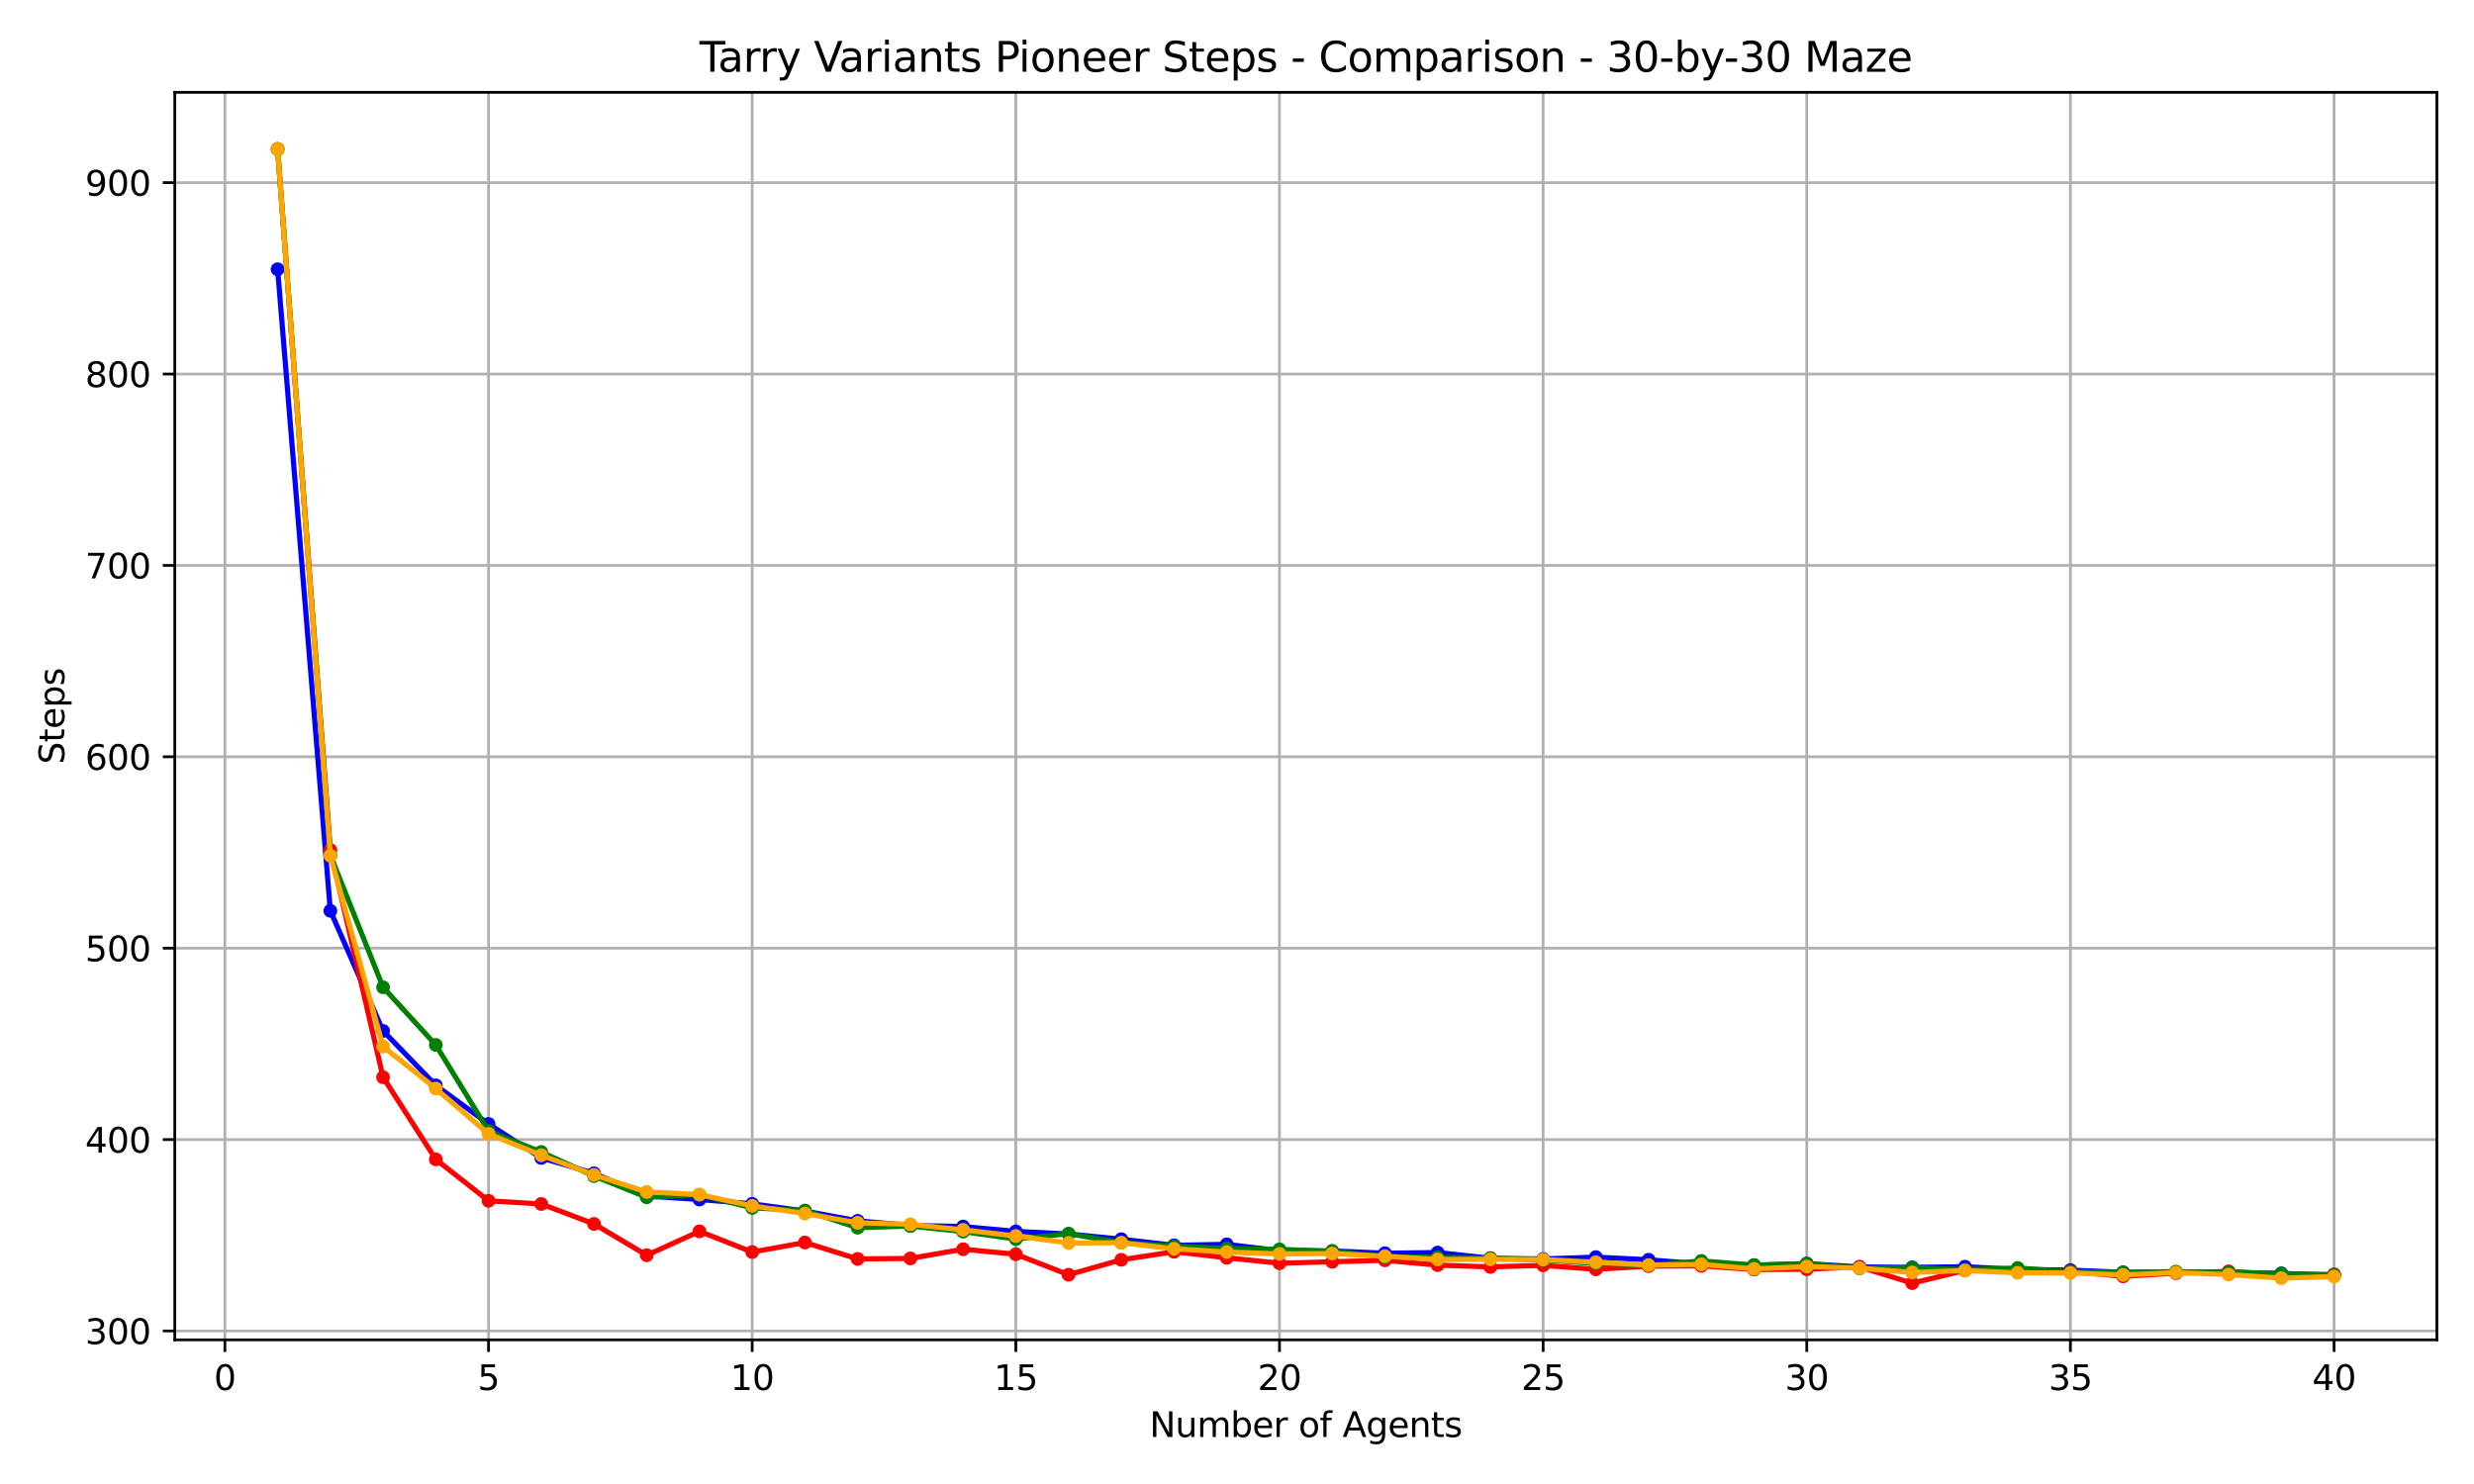 <?xml version="1.0" encoding="utf-8" standalone="no"?>
<!DOCTYPE svg PUBLIC "-//W3C//DTD SVG 1.1//EN"
  "http://www.w3.org/Graphics/SVG/1.1/DTD/svg11.dtd">
<svg xmlns:xlink="http://www.w3.org/1999/xlink" width="720pt" height="432pt" viewBox="0 0 720 432" xmlns="http://www.w3.org/2000/svg" version="1.1">
 <defs>
  <style type="text/css">*{stroke-linejoin: round; stroke-linecap: butt}</style>
 </defs>
 <g id="figure_1">
  <g id="patch_1">
   <path d="M 0 432 
L 720 432 
L 720 0 
L 0 0 
z
" style="fill: #ffffff"/>
  </g>
  <g id="axes_1">
   <g id="patch_2">
    <path d="M 50.87 390.04 
L 709.2 390.04 
L 709.2 26.88 
L 50.87 26.88 
z
" style="fill: #ffffff"/>
   </g>
   <g id="matplotlib.axis_1">
    <g id="xtick_1">
     <g id="line2d_1">
      <path d="M 65.448 390.04 
L 65.448 26.88 
" clip-path="url(#pcdfe5f98d1)" style="fill: none; stroke: #b0b0b0; stroke-width: 0.8; stroke-linecap: square"/>
     </g>
     <g id="line2d_2">
      <defs>
       <path id="mfa56770543" d="M 0 0 
L 0 3.5 
" style="stroke: #000000; stroke-width: 0.8"/>
      </defs>
      <g>
       <use xlink:href="#mfa56770543" x="65.448" y="390.04" style="stroke: #000000; stroke-width: 0.8"/>
      </g>
     </g>
     <g id="text_1">
      <!-- 0 -->
      <g transform="translate(62.267 404.638) scale(0.1 -0.1)">
       <defs>
        <path id="DejaVuSans-30" d="M 2034 4250 
Q 1547 4250 1301 3770 
Q 1056 3291 1056 2328 
Q 1056 1369 1301 889 
Q 1547 409 2034 409 
Q 2525 409 2770 889 
Q 3016 1369 3016 2328 
Q 3016 3291 2770 3770 
Q 2525 4250 2034 4250 
z
M 2034 4750 
Q 2819 4750 3233 4129 
Q 3647 3509 3647 2328 
Q 3647 1150 3233 529 
Q 2819 -91 2034 -91 
Q 1250 -91 836 529 
Q 422 1150 422 2328 
Q 422 3509 836 4129 
Q 1250 4750 2034 4750 
z
" transform="scale(0.016)"/>
       </defs>
       <use xlink:href="#DejaVuSans-30"/>
      </g>
     </g>
    </g>
    <g id="xtick_2">
     <g id="line2d_3">
      <path d="M 142.177 390.04 
L 142.177 26.88 
" clip-path="url(#pcdfe5f98d1)" style="fill: none; stroke: #b0b0b0; stroke-width: 0.8; stroke-linecap: square"/>
     </g>
     <g id="line2d_4">
      <g>
       <use xlink:href="#mfa56770543" x="142.177" y="390.04" style="stroke: #000000; stroke-width: 0.8"/>
      </g>
     </g>
     <g id="text_2">
      <!-- 5 -->
      <g transform="translate(138.996 404.638) scale(0.1 -0.1)">
       <defs>
        <path id="DejaVuSans-35" d="M 691 4666 
L 3169 4666 
L 3169 4134 
L 1269 4134 
L 1269 2991 
Q 1406 3038 1543 3061 
Q 1681 3084 1819 3084 
Q 2600 3084 3056 2656 
Q 3513 2228 3513 1497 
Q 3513 744 3044 326 
Q 2575 -91 1722 -91 
Q 1428 -91 1123 -41 
Q 819 9 494 109 
L 494 744 
Q 775 591 1075 516 
Q 1375 441 1709 441 
Q 2250 441 2565 725 
Q 2881 1009 2881 1497 
Q 2881 1984 2565 2268 
Q 2250 2553 1709 2553 
Q 1456 2553 1204 2497 
Q 953 2441 691 2322 
L 691 4666 
z
" transform="scale(0.016)"/>
       </defs>
       <use xlink:href="#DejaVuSans-35"/>
      </g>
     </g>
    </g>
    <g id="xtick_3">
     <g id="line2d_5">
      <path d="M 218.905 390.04 
L 218.905 26.88 
" clip-path="url(#pcdfe5f98d1)" style="fill: none; stroke: #b0b0b0; stroke-width: 0.8; stroke-linecap: square"/>
     </g>
     <g id="line2d_6">
      <g>
       <use xlink:href="#mfa56770543" x="218.905" y="390.04" style="stroke: #000000; stroke-width: 0.8"/>
      </g>
     </g>
     <g id="text_3">
      <!-- 10 -->
      <g transform="translate(212.543 404.638) scale(0.1 -0.1)">
       <defs>
        <path id="DejaVuSans-31" d="M 794 531 
L 1825 531 
L 1825 4091 
L 703 3866 
L 703 4441 
L 1819 4666 
L 2450 4666 
L 2450 531 
L 3481 531 
L 3481 0 
L 794 0 
L 794 531 
z
" transform="scale(0.016)"/>
       </defs>
       <use xlink:href="#DejaVuSans-31"/>
       <use xlink:href="#DejaVuSans-30" x="63.623"/>
      </g>
     </g>
    </g>
    <g id="xtick_4">
     <g id="line2d_7">
      <path d="M 295.634 390.04 
L 295.634 26.88 
" clip-path="url(#pcdfe5f98d1)" style="fill: none; stroke: #b0b0b0; stroke-width: 0.8; stroke-linecap: square"/>
     </g>
     <g id="line2d_8">
      <g>
       <use xlink:href="#mfa56770543" x="295.634" y="390.04" style="stroke: #000000; stroke-width: 0.8"/>
      </g>
     </g>
     <g id="text_4">
      <!-- 15 -->
      <g transform="translate(289.271 404.638) scale(0.1 -0.1)">
       <use xlink:href="#DejaVuSans-31"/>
       <use xlink:href="#DejaVuSans-35" x="63.623"/>
      </g>
     </g>
    </g>
    <g id="xtick_5">
     <g id="line2d_9">
      <path d="M 372.362 390.04 
L 372.362 26.88 
" clip-path="url(#pcdfe5f98d1)" style="fill: none; stroke: #b0b0b0; stroke-width: 0.8; stroke-linecap: square"/>
     </g>
     <g id="line2d_10">
      <g>
       <use xlink:href="#mfa56770543" x="372.362" y="390.04" style="stroke: #000000; stroke-width: 0.8"/>
      </g>
     </g>
     <g id="text_5">
      <!-- 20 -->
      <g transform="translate(366 404.638) scale(0.1 -0.1)">
       <defs>
        <path id="DejaVuSans-32" d="M 1228 531 
L 3431 531 
L 3431 0 
L 469 0 
L 469 531 
Q 828 903 1448 1529 
Q 2069 2156 2228 2338 
Q 2531 2678 2651 2914 
Q 2772 3150 2772 3378 
Q 2772 3750 2511 3984 
Q 2250 4219 1831 4219 
Q 1534 4219 1204 4116 
Q 875 4013 500 3803 
L 500 4441 
Q 881 4594 1212 4672 
Q 1544 4750 1819 4750 
Q 2544 4750 2975 4387 
Q 3406 4025 3406 3419 
Q 3406 3131 3298 2873 
Q 3191 2616 2906 2266 
Q 2828 2175 2409 1742 
Q 1991 1309 1228 531 
z
" transform="scale(0.016)"/>
       </defs>
       <use xlink:href="#DejaVuSans-32"/>
       <use xlink:href="#DejaVuSans-30" x="63.623"/>
      </g>
     </g>
    </g>
    <g id="xtick_6">
     <g id="line2d_11">
      <path d="M 449.091 390.04 
L 449.091 26.88 
" clip-path="url(#pcdfe5f98d1)" style="fill: none; stroke: #b0b0b0; stroke-width: 0.8; stroke-linecap: square"/>
     </g>
     <g id="line2d_12">
      <g>
       <use xlink:href="#mfa56770543" x="449.091" y="390.04" style="stroke: #000000; stroke-width: 0.8"/>
      </g>
     </g>
     <g id="text_6">
      <!-- 25 -->
      <g transform="translate(442.728 404.638) scale(0.1 -0.1)">
       <use xlink:href="#DejaVuSans-32"/>
       <use xlink:href="#DejaVuSans-35" x="63.623"/>
      </g>
     </g>
    </g>
    <g id="xtick_7">
     <g id="line2d_13">
      <path d="M 525.819 390.04 
L 525.819 26.88 
" clip-path="url(#pcdfe5f98d1)" style="fill: none; stroke: #b0b0b0; stroke-width: 0.8; stroke-linecap: square"/>
     </g>
     <g id="line2d_14">
      <g>
       <use xlink:href="#mfa56770543" x="525.819" y="390.04" style="stroke: #000000; stroke-width: 0.8"/>
      </g>
     </g>
     <g id="text_7">
      <!-- 30 -->
      <g transform="translate(519.457 404.638) scale(0.1 -0.1)">
       <defs>
        <path id="DejaVuSans-33" d="M 2597 2516 
Q 3050 2419 3304 2112 
Q 3559 1806 3559 1356 
Q 3559 666 3084 287 
Q 2609 -91 1734 -91 
Q 1441 -91 1130 -33 
Q 819 25 488 141 
L 488 750 
Q 750 597 1062 519 
Q 1375 441 1716 441 
Q 2309 441 2620 675 
Q 2931 909 2931 1356 
Q 2931 1769 2642 2001 
Q 2353 2234 1838 2234 
L 1294 2234 
L 1294 2753 
L 1863 2753 
Q 2328 2753 2575 2939 
Q 2822 3125 2822 3475 
Q 2822 3834 2567 4026 
Q 2313 4219 1838 4219 
Q 1578 4219 1281 4162 
Q 984 4106 628 3988 
L 628 4550 
Q 988 4650 1302 4700 
Q 1616 4750 1894 4750 
Q 2613 4750 3031 4423 
Q 3450 4097 3450 3541 
Q 3450 3153 3228 2886 
Q 3006 2619 2597 2516 
z
" transform="scale(0.016)"/>
       </defs>
       <use xlink:href="#DejaVuSans-33"/>
       <use xlink:href="#DejaVuSans-30" x="63.623"/>
      </g>
     </g>
    </g>
    <g id="xtick_8">
     <g id="line2d_15">
      <path d="M 602.547 390.04 
L 602.547 26.88 
" clip-path="url(#pcdfe5f98d1)" style="fill: none; stroke: #b0b0b0; stroke-width: 0.8; stroke-linecap: square"/>
     </g>
     <g id="line2d_16">
      <g>
       <use xlink:href="#mfa56770543" x="602.547" y="390.04" style="stroke: #000000; stroke-width: 0.8"/>
      </g>
     </g>
     <g id="text_8">
      <!-- 35 -->
      <g transform="translate(596.185 404.638) scale(0.1 -0.1)">
       <use xlink:href="#DejaVuSans-33"/>
       <use xlink:href="#DejaVuSans-35" x="63.623"/>
      </g>
     </g>
    </g>
    <g id="xtick_9">
     <g id="line2d_17">
      <path d="M 679.276 390.04 
L 679.276 26.88 
" clip-path="url(#pcdfe5f98d1)" style="fill: none; stroke: #b0b0b0; stroke-width: 0.8; stroke-linecap: square"/>
     </g>
     <g id="line2d_18">
      <g>
       <use xlink:href="#mfa56770543" x="679.276" y="390.04" style="stroke: #000000; stroke-width: 0.8"/>
      </g>
     </g>
     <g id="text_9">
      <!-- 40 -->
      <g transform="translate(672.913 404.638) scale(0.1 -0.1)">
       <defs>
        <path id="DejaVuSans-34" d="M 2419 4116 
L 825 1625 
L 2419 1625 
L 2419 4116 
z
M 2253 4666 
L 3047 4666 
L 3047 1625 
L 3713 1625 
L 3713 1100 
L 3047 1100 
L 3047 0 
L 2419 0 
L 2419 1100 
L 313 1100 
L 313 1709 
L 2253 4666 
z
" transform="scale(0.016)"/>
       </defs>
       <use xlink:href="#DejaVuSans-34"/>
       <use xlink:href="#DejaVuSans-30" x="63.623"/>
      </g>
     </g>
    </g>
    <g id="text_10">
     <!-- Number of Agents -->
     <g transform="translate(334.547 418.317) scale(0.1 -0.1)">
      <defs>
       <path id="DejaVuSans-4e" d="M 628 4666 
L 1478 4666 
L 3547 763 
L 3547 4666 
L 4159 4666 
L 4159 0 
L 3309 0 
L 1241 3903 
L 1241 0 
L 628 0 
L 628 4666 
z
" transform="scale(0.016)"/>
       <path id="DejaVuSans-75" d="M 544 1381 
L 544 3500 
L 1119 3500 
L 1119 1403 
Q 1119 906 1312 657 
Q 1506 409 1894 409 
Q 2359 409 2629 706 
Q 2900 1003 2900 1516 
L 2900 3500 
L 3475 3500 
L 3475 0 
L 2900 0 
L 2900 538 
Q 2691 219 2414 64 
Q 2138 -91 1772 -91 
Q 1169 -91 856 284 
Q 544 659 544 1381 
z
M 1991 3584 
L 1991 3584 
z
" transform="scale(0.016)"/>
       <path id="DejaVuSans-6d" d="M 3328 2828 
Q 3544 3216 3844 3400 
Q 4144 3584 4550 3584 
Q 5097 3584 5394 3201 
Q 5691 2819 5691 2113 
L 5691 0 
L 5113 0 
L 5113 2094 
Q 5113 2597 4934 2840 
Q 4756 3084 4391 3084 
Q 3944 3084 3684 2787 
Q 3425 2491 3425 1978 
L 3425 0 
L 2847 0 
L 2847 2094 
Q 2847 2600 2669 2842 
Q 2491 3084 2119 3084 
Q 1678 3084 1418 2786 
Q 1159 2488 1159 1978 
L 1159 0 
L 581 0 
L 581 3500 
L 1159 3500 
L 1159 2956 
Q 1356 3278 1631 3431 
Q 1906 3584 2284 3584 
Q 2666 3584 2933 3390 
Q 3200 3197 3328 2828 
z
" transform="scale(0.016)"/>
       <path id="DejaVuSans-62" d="M 3116 1747 
Q 3116 2381 2855 2742 
Q 2594 3103 2138 3103 
Q 1681 3103 1420 2742 
Q 1159 2381 1159 1747 
Q 1159 1113 1420 752 
Q 1681 391 2138 391 
Q 2594 391 2855 752 
Q 3116 1113 3116 1747 
z
M 1159 2969 
Q 1341 3281 1617 3432 
Q 1894 3584 2278 3584 
Q 2916 3584 3314 3078 
Q 3713 2572 3713 1747 
Q 3713 922 3314 415 
Q 2916 -91 2278 -91 
Q 1894 -91 1617 61 
Q 1341 213 1159 525 
L 1159 0 
L 581 0 
L 581 4863 
L 1159 4863 
L 1159 2969 
z
" transform="scale(0.016)"/>
       <path id="DejaVuSans-65" d="M 3597 1894 
L 3597 1613 
L 953 1613 
Q 991 1019 1311 708 
Q 1631 397 2203 397 
Q 2534 397 2845 478 
Q 3156 559 3463 722 
L 3463 178 
Q 3153 47 2828 -22 
Q 2503 -91 2169 -91 
Q 1331 -91 842 396 
Q 353 884 353 1716 
Q 353 2575 817 3079 
Q 1281 3584 2069 3584 
Q 2775 3584 3186 3129 
Q 3597 2675 3597 1894 
z
M 3022 2063 
Q 3016 2534 2758 2815 
Q 2500 3097 2075 3097 
Q 1594 3097 1305 2825 
Q 1016 2553 972 2059 
L 3022 2063 
z
" transform="scale(0.016)"/>
       <path id="DejaVuSans-72" d="M 2631 2963 
Q 2534 3019 2420 3045 
Q 2306 3072 2169 3072 
Q 1681 3072 1420 2755 
Q 1159 2438 1159 1844 
L 1159 0 
L 581 0 
L 581 3500 
L 1159 3500 
L 1159 2956 
Q 1341 3275 1631 3429 
Q 1922 3584 2338 3584 
Q 2397 3584 2469 3576 
Q 2541 3569 2628 3553 
L 2631 2963 
z
" transform="scale(0.016)"/>
       <path id="DejaVuSans-20" transform="scale(0.016)"/>
       <path id="DejaVuSans-6f" d="M 1959 3097 
Q 1497 3097 1228 2736 
Q 959 2375 959 1747 
Q 959 1119 1226 758 
Q 1494 397 1959 397 
Q 2419 397 2687 759 
Q 2956 1122 2956 1747 
Q 2956 2369 2687 2733 
Q 2419 3097 1959 3097 
z
M 1959 3584 
Q 2709 3584 3137 3096 
Q 3566 2609 3566 1747 
Q 3566 888 3137 398 
Q 2709 -91 1959 -91 
Q 1206 -91 779 398 
Q 353 888 353 1747 
Q 353 2609 779 3096 
Q 1206 3584 1959 3584 
z
" transform="scale(0.016)"/>
       <path id="DejaVuSans-66" d="M 2375 4863 
L 2375 4384 
L 1825 4384 
Q 1516 4384 1395 4259 
Q 1275 4134 1275 3809 
L 1275 3500 
L 2222 3500 
L 2222 3053 
L 1275 3053 
L 1275 0 
L 697 0 
L 697 3053 
L 147 3053 
L 147 3500 
L 697 3500 
L 697 3744 
Q 697 4328 969 4595 
Q 1241 4863 1831 4863 
L 2375 4863 
z
" transform="scale(0.016)"/>
       <path id="DejaVuSans-41" d="M 2188 4044 
L 1331 1722 
L 3047 1722 
L 2188 4044 
z
M 1831 4666 
L 2547 4666 
L 4325 0 
L 3669 0 
L 3244 1197 
L 1141 1197 
L 716 0 
L 50 0 
L 1831 4666 
z
" transform="scale(0.016)"/>
       <path id="DejaVuSans-67" d="M 2906 1791 
Q 2906 2416 2648 2759 
Q 2391 3103 1925 3103 
Q 1463 3103 1205 2759 
Q 947 2416 947 1791 
Q 947 1169 1205 825 
Q 1463 481 1925 481 
Q 2391 481 2648 825 
Q 2906 1169 2906 1791 
z
M 3481 434 
Q 3481 -459 3084 -895 
Q 2688 -1331 1869 -1331 
Q 1566 -1331 1297 -1286 
Q 1028 -1241 775 -1147 
L 775 -588 
Q 1028 -725 1275 -790 
Q 1522 -856 1778 -856 
Q 2344 -856 2625 -561 
Q 2906 -266 2906 331 
L 2906 616 
Q 2728 306 2450 153 
Q 2172 0 1784 0 
Q 1141 0 747 490 
Q 353 981 353 1791 
Q 353 2603 747 3093 
Q 1141 3584 1784 3584 
Q 2172 3584 2450 3431 
Q 2728 3278 2906 2969 
L 2906 3500 
L 3481 3500 
L 3481 434 
z
" transform="scale(0.016)"/>
       <path id="DejaVuSans-6e" d="M 3513 2113 
L 3513 0 
L 2938 0 
L 2938 2094 
Q 2938 2591 2744 2837 
Q 2550 3084 2163 3084 
Q 1697 3084 1428 2787 
Q 1159 2491 1159 1978 
L 1159 0 
L 581 0 
L 581 3500 
L 1159 3500 
L 1159 2956 
Q 1366 3272 1645 3428 
Q 1925 3584 2291 3584 
Q 2894 3584 3203 3211 
Q 3513 2838 3513 2113 
z
" transform="scale(0.016)"/>
       <path id="DejaVuSans-74" d="M 1172 4494 
L 1172 3500 
L 2356 3500 
L 2356 3053 
L 1172 3053 
L 1172 1153 
Q 1172 725 1289 603 
Q 1406 481 1766 481 
L 2356 481 
L 2356 0 
L 1766 0 
Q 1100 0 847 248 
Q 594 497 594 1153 
L 594 3053 
L 172 3053 
L 172 3500 
L 594 3500 
L 594 4494 
L 1172 4494 
z
" transform="scale(0.016)"/>
       <path id="DejaVuSans-73" d="M 2834 3397 
L 2834 2853 
Q 2591 2978 2328 3040 
Q 2066 3103 1784 3103 
Q 1356 3103 1142 2972 
Q 928 2841 928 2578 
Q 928 2378 1081 2264 
Q 1234 2150 1697 2047 
L 1894 2003 
Q 2506 1872 2764 1633 
Q 3022 1394 3022 966 
Q 3022 478 2636 193 
Q 2250 -91 1575 -91 
Q 1294 -91 989 -36 
Q 684 19 347 128 
L 347 722 
Q 666 556 975 473 
Q 1284 391 1588 391 
Q 1994 391 2212 530 
Q 2431 669 2431 922 
Q 2431 1156 2273 1281 
Q 2116 1406 1581 1522 
L 1381 1569 
Q 847 1681 609 1914 
Q 372 2147 372 2553 
Q 372 3047 722 3315 
Q 1072 3584 1716 3584 
Q 2034 3584 2315 3537 
Q 2597 3491 2834 3397 
z
" transform="scale(0.016)"/>
      </defs>
      <use xlink:href="#DejaVuSans-4e"/>
      <use xlink:href="#DejaVuSans-75" x="74.805"/>
      <use xlink:href="#DejaVuSans-6d" x="138.184"/>
      <use xlink:href="#DejaVuSans-62" x="235.596"/>
      <use xlink:href="#DejaVuSans-65" x="299.072"/>
      <use xlink:href="#DejaVuSans-72" x="360.596"/>
      <use xlink:href="#DejaVuSans-20" x="401.709"/>
      <use xlink:href="#DejaVuSans-6f" x="433.496"/>
      <use xlink:href="#DejaVuSans-66" x="494.678"/>
      <use xlink:href="#DejaVuSans-20" x="529.883"/>
      <use xlink:href="#DejaVuSans-41" x="561.67"/>
      <use xlink:href="#DejaVuSans-67" x="630.078"/>
      <use xlink:href="#DejaVuSans-65" x="693.555"/>
      <use xlink:href="#DejaVuSans-6e" x="755.078"/>
      <use xlink:href="#DejaVuSans-74" x="818.457"/>
      <use xlink:href="#DejaVuSans-73" x="857.666"/>
     </g>
    </g>
   </g>
   <g id="matplotlib.axis_2">
    <g id="ytick_1">
     <g id="line2d_19">
      <path d="M 50.87 387.448 
L 709.2 387.448 
" clip-path="url(#pcdfe5f98d1)" style="fill: none; stroke: #b0b0b0; stroke-width: 0.8; stroke-linecap: square"/>
     </g>
     <g id="line2d_20">
      <defs>
       <path id="mf6c94df7fe" d="M 0 0 
L -3.5 0 
" style="stroke: #000000; stroke-width: 0.8"/>
      </defs>
      <g>
       <use xlink:href="#mf6c94df7fe" x="50.87" y="387.448" style="stroke: #000000; stroke-width: 0.8"/>
      </g>
     </g>
     <g id="text_11">
      <!-- 300 -->
      <g transform="translate(24.782 391.247) scale(0.1 -0.1)">
       <use xlink:href="#DejaVuSans-33"/>
       <use xlink:href="#DejaVuSans-30" x="63.623"/>
       <use xlink:href="#DejaVuSans-30" x="127.246"/>
      </g>
     </g>
    </g>
    <g id="ytick_2">
     <g id="line2d_21">
      <path d="M 50.87 331.734 
L 709.2 331.734 
" clip-path="url(#pcdfe5f98d1)" style="fill: none; stroke: #b0b0b0; stroke-width: 0.8; stroke-linecap: square"/>
     </g>
     <g id="line2d_22">
      <g>
       <use xlink:href="#mf6c94df7fe" x="50.87" y="331.734" style="stroke: #000000; stroke-width: 0.8"/>
      </g>
     </g>
     <g id="text_12">
      <!-- 400 -->
      <g transform="translate(24.782 335.533) scale(0.1 -0.1)">
       <use xlink:href="#DejaVuSans-34"/>
       <use xlink:href="#DejaVuSans-30" x="63.623"/>
       <use xlink:href="#DejaVuSans-30" x="127.246"/>
      </g>
     </g>
    </g>
    <g id="ytick_3">
     <g id="line2d_23">
      <path d="M 50.87 276.021 
L 709.2 276.021 
" clip-path="url(#pcdfe5f98d1)" style="fill: none; stroke: #b0b0b0; stroke-width: 0.8; stroke-linecap: square"/>
     </g>
     <g id="line2d_24">
      <g>
       <use xlink:href="#mf6c94df7fe" x="50.87" y="276.021" style="stroke: #000000; stroke-width: 0.8"/>
      </g>
     </g>
     <g id="text_13">
      <!-- 500 -->
      <g transform="translate(24.782 279.82) scale(0.1 -0.1)">
       <use xlink:href="#DejaVuSans-35"/>
       <use xlink:href="#DejaVuSans-30" x="63.623"/>
       <use xlink:href="#DejaVuSans-30" x="127.246"/>
      </g>
     </g>
    </g>
    <g id="ytick_4">
     <g id="line2d_25">
      <path d="M 50.87 220.307 
L 709.2 220.307 
" clip-path="url(#pcdfe5f98d1)" style="fill: none; stroke: #b0b0b0; stroke-width: 0.8; stroke-linecap: square"/>
     </g>
     <g id="line2d_26">
      <g>
       <use xlink:href="#mf6c94df7fe" x="50.87" y="220.307" style="stroke: #000000; stroke-width: 0.8"/>
      </g>
     </g>
     <g id="text_14">
      <!-- 600 -->
      <g transform="translate(24.782 224.106) scale(0.1 -0.1)">
       <defs>
        <path id="DejaVuSans-36" d="M 2113 2584 
Q 1688 2584 1439 2293 
Q 1191 2003 1191 1497 
Q 1191 994 1439 701 
Q 1688 409 2113 409 
Q 2538 409 2786 701 
Q 3034 994 3034 1497 
Q 3034 2003 2786 2293 
Q 2538 2584 2113 2584 
z
M 3366 4563 
L 3366 3988 
Q 3128 4100 2886 4159 
Q 2644 4219 2406 4219 
Q 1781 4219 1451 3797 
Q 1122 3375 1075 2522 
Q 1259 2794 1537 2939 
Q 1816 3084 2150 3084 
Q 2853 3084 3261 2657 
Q 3669 2231 3669 1497 
Q 3669 778 3244 343 
Q 2819 -91 2113 -91 
Q 1303 -91 875 529 
Q 447 1150 447 2328 
Q 447 3434 972 4092 
Q 1497 4750 2381 4750 
Q 2619 4750 2861 4703 
Q 3103 4656 3366 4563 
z
" transform="scale(0.016)"/>
       </defs>
       <use xlink:href="#DejaVuSans-36"/>
       <use xlink:href="#DejaVuSans-30" x="63.623"/>
       <use xlink:href="#DejaVuSans-30" x="127.246"/>
      </g>
     </g>
    </g>
    <g id="ytick_5">
     <g id="line2d_27">
      <path d="M 50.87 164.593 
L 709.2 164.593 
" clip-path="url(#pcdfe5f98d1)" style="fill: none; stroke: #b0b0b0; stroke-width: 0.8; stroke-linecap: square"/>
     </g>
     <g id="line2d_28">
      <g>
       <use xlink:href="#mf6c94df7fe" x="50.87" y="164.593" style="stroke: #000000; stroke-width: 0.8"/>
      </g>
     </g>
     <g id="text_15">
      <!-- 700 -->
      <g transform="translate(24.782 168.393) scale(0.1 -0.1)">
       <defs>
        <path id="DejaVuSans-37" d="M 525 4666 
L 3525 4666 
L 3525 4397 
L 1831 0 
L 1172 0 
L 2766 4134 
L 525 4134 
L 525 4666 
z
" transform="scale(0.016)"/>
       </defs>
       <use xlink:href="#DejaVuSans-37"/>
       <use xlink:href="#DejaVuSans-30" x="63.623"/>
       <use xlink:href="#DejaVuSans-30" x="127.246"/>
      </g>
     </g>
    </g>
    <g id="ytick_6">
     <g id="line2d_29">
      <path d="M 50.87 108.88 
L 709.2 108.88 
" clip-path="url(#pcdfe5f98d1)" style="fill: none; stroke: #b0b0b0; stroke-width: 0.8; stroke-linecap: square"/>
     </g>
     <g id="line2d_30">
      <g>
       <use xlink:href="#mf6c94df7fe" x="50.87" y="108.88" style="stroke: #000000; stroke-width: 0.8"/>
      </g>
     </g>
     <g id="text_16">
      <!-- 800 -->
      <g transform="translate(24.782 112.679) scale(0.1 -0.1)">
       <defs>
        <path id="DejaVuSans-38" d="M 2034 2216 
Q 1584 2216 1326 1975 
Q 1069 1734 1069 1313 
Q 1069 891 1326 650 
Q 1584 409 2034 409 
Q 2484 409 2743 651 
Q 3003 894 3003 1313 
Q 3003 1734 2745 1975 
Q 2488 2216 2034 2216 
z
M 1403 2484 
Q 997 2584 770 2862 
Q 544 3141 544 3541 
Q 544 4100 942 4425 
Q 1341 4750 2034 4750 
Q 2731 4750 3128 4425 
Q 3525 4100 3525 3541 
Q 3525 3141 3298 2862 
Q 3072 2584 2669 2484 
Q 3125 2378 3379 2068 
Q 3634 1759 3634 1313 
Q 3634 634 3220 271 
Q 2806 -91 2034 -91 
Q 1263 -91 848 271 
Q 434 634 434 1313 
Q 434 1759 690 2068 
Q 947 2378 1403 2484 
z
M 1172 3481 
Q 1172 3119 1398 2916 
Q 1625 2713 2034 2713 
Q 2441 2713 2670 2916 
Q 2900 3119 2900 3481 
Q 2900 3844 2670 4047 
Q 2441 4250 2034 4250 
Q 1625 4250 1398 4047 
Q 1172 3844 1172 3481 
z
" transform="scale(0.016)"/>
       </defs>
       <use xlink:href="#DejaVuSans-38"/>
       <use xlink:href="#DejaVuSans-30" x="63.623"/>
       <use xlink:href="#DejaVuSans-30" x="127.246"/>
      </g>
     </g>
    </g>
    <g id="ytick_7">
     <g id="line2d_31">
      <path d="M 50.87 53.166 
L 709.2 53.166 
" clip-path="url(#pcdfe5f98d1)" style="fill: none; stroke: #b0b0b0; stroke-width: 0.8; stroke-linecap: square"/>
     </g>
     <g id="line2d_32">
      <g>
       <use xlink:href="#mf6c94df7fe" x="50.87" y="53.166" style="stroke: #000000; stroke-width: 0.8"/>
      </g>
     </g>
     <g id="text_17">
      <!-- 900 -->
      <g transform="translate(24.782 56.965) scale(0.1 -0.1)">
       <defs>
        <path id="DejaVuSans-39" d="M 703 97 
L 703 672 
Q 941 559 1184 500 
Q 1428 441 1663 441 
Q 2288 441 2617 861 
Q 2947 1281 2994 2138 
Q 2813 1869 2534 1725 
Q 2256 1581 1919 1581 
Q 1219 1581 811 2004 
Q 403 2428 403 3163 
Q 403 3881 828 4315 
Q 1253 4750 1959 4750 
Q 2769 4750 3195 4129 
Q 3622 3509 3622 2328 
Q 3622 1225 3098 567 
Q 2575 -91 1691 -91 
Q 1453 -91 1209 -44 
Q 966 3 703 97 
z
M 1959 2075 
Q 2384 2075 2632 2365 
Q 2881 2656 2881 3163 
Q 2881 3666 2632 3958 
Q 2384 4250 1959 4250 
Q 1534 4250 1286 3958 
Q 1038 3666 1038 3163 
Q 1038 2656 1286 2365 
Q 1534 2075 1959 2075 
z
" transform="scale(0.016)"/>
       </defs>
       <use xlink:href="#DejaVuSans-39"/>
       <use xlink:href="#DejaVuSans-30" x="63.623"/>
       <use xlink:href="#DejaVuSans-30" x="127.246"/>
      </g>
     </g>
    </g>
    <g id="text_18">
     <!-- Steps -->
     <g transform="translate(18.703 222.45) rotate(-90) scale(0.1 -0.1)">
      <defs>
       <path id="DejaVuSans-53" d="M 3425 4513 
L 3425 3897 
Q 3066 4069 2747 4153 
Q 2428 4238 2131 4238 
Q 1616 4238 1336 4038 
Q 1056 3838 1056 3469 
Q 1056 3159 1242 3001 
Q 1428 2844 1947 2747 
L 2328 2669 
Q 3034 2534 3370 2195 
Q 3706 1856 3706 1288 
Q 3706 609 3251 259 
Q 2797 -91 1919 -91 
Q 1588 -91 1214 -16 
Q 841 59 441 206 
L 441 856 
Q 825 641 1194 531 
Q 1563 422 1919 422 
Q 2459 422 2753 634 
Q 3047 847 3047 1241 
Q 3047 1584 2836 1778 
Q 2625 1972 2144 2069 
L 1759 2144 
Q 1053 2284 737 2584 
Q 422 2884 422 3419 
Q 422 4038 858 4394 
Q 1294 4750 2059 4750 
Q 2388 4750 2728 4690 
Q 3069 4631 3425 4513 
z
" transform="scale(0.016)"/>
       <path id="DejaVuSans-70" d="M 1159 525 
L 1159 -1331 
L 581 -1331 
L 581 3500 
L 1159 3500 
L 1159 2969 
Q 1341 3281 1617 3432 
Q 1894 3584 2278 3584 
Q 2916 3584 3314 3078 
Q 3713 2572 3713 1747 
Q 3713 922 3314 415 
Q 2916 -91 2278 -91 
Q 1894 -91 1617 61 
Q 1341 213 1159 525 
z
M 3116 1747 
Q 3116 2381 2855 2742 
Q 2594 3103 2138 3103 
Q 1681 3103 1420 2742 
Q 1159 2381 1159 1747 
Q 1159 1113 1420 752 
Q 1681 391 2138 391 
Q 2594 391 2855 752 
Q 3116 1113 3116 1747 
z
" transform="scale(0.016)"/>
      </defs>
      <use xlink:href="#DejaVuSans-53"/>
      <use xlink:href="#DejaVuSans-74" x="63.477"/>
      <use xlink:href="#DejaVuSans-65" x="102.686"/>
      <use xlink:href="#DejaVuSans-70" x="164.209"/>
      <use xlink:href="#DejaVuSans-73" x="227.686"/>
     </g>
    </g>
   </g>
   <g id="line2d_33">
    <path d="M 80.794 78.384 
L 96.14 265.136 
L 111.485 300.102 
L 126.831 315.952 
L 142.177 327.192 
L 157.523 337.087 
L 172.868 341.558 
L 188.214 348.159 
L 203.56 349.188 
L 218.905 350.441 
L 234.251 352.54 
L 249.597 355.401 
L 264.942 356.725 
L 280.288 357.05 
L 295.634 358.468 
L 310.979 359.225 
L 326.325 360.736 
L 341.671 362.519 
L 357.016 362.23 
L 372.362 364.079 
L 387.708 364.159 
L 403.054 364.815 
L 418.399 364.627 
L 433.745 366.281 
L 449.091 366.491 
L 464.436 365.956 
L 479.782 366.727 
L 495.128 367.944 
L 510.473 368.336 
L 525.819 367.845 
L 541.165 368.808 
L 556.51 368.933 
L 571.856 368.75 
L 587.202 369.53 
L 602.547 369.735 
L 617.893 370.39 
L 633.239 370.333 
L 648.585 370.399 
L 663.93 370.685 
L 679.276 371.242 
" clip-path="url(#pcdfe5f98d1)" style="fill: none; stroke: #0000ff; stroke-width: 1.5; stroke-linecap: square"/>
    <defs>
     <path id="m081f718934" d="M 0 1.5 
C 0.398 1.5 0.779 1.342 1.061 1.061 
C 1.342 0.779 1.5 0.398 1.5 0 
C 1.5 -0.398 1.342 -0.779 1.061 -1.061 
C 0.779 -1.342 0.398 -1.5 0 -1.5 
C -0.398 -1.5 -0.779 -1.342 -1.061 -1.061 
C -1.342 -0.779 -1.5 -0.398 -1.5 0 
C -1.5 0.398 -1.342 0.779 -1.061 1.061 
C -0.779 1.342 -0.398 1.5 0 1.5 
z
" style="stroke: #0000ff"/>
    </defs>
    <g clip-path="url(#pcdfe5f98d1)">
     <use xlink:href="#m081f718934" x="80.794" y="78.384" style="fill: #0000ff; stroke: #0000ff"/>
     <use xlink:href="#m081f718934" x="96.14" y="265.136" style="fill: #0000ff; stroke: #0000ff"/>
     <use xlink:href="#m081f718934" x="111.485" y="300.102" style="fill: #0000ff; stroke: #0000ff"/>
     <use xlink:href="#m081f718934" x="126.831" y="315.952" style="fill: #0000ff; stroke: #0000ff"/>
     <use xlink:href="#m081f718934" x="142.177" y="327.192" style="fill: #0000ff; stroke: #0000ff"/>
     <use xlink:href="#m081f718934" x="157.523" y="337.087" style="fill: #0000ff; stroke: #0000ff"/>
     <use xlink:href="#m081f718934" x="172.868" y="341.558" style="fill: #0000ff; stroke: #0000ff"/>
     <use xlink:href="#m081f718934" x="188.214" y="348.159" style="fill: #0000ff; stroke: #0000ff"/>
     <use xlink:href="#m081f718934" x="203.56" y="349.188" style="fill: #0000ff; stroke: #0000ff"/>
     <use xlink:href="#m081f718934" x="218.905" y="350.441" style="fill: #0000ff; stroke: #0000ff"/>
     <use xlink:href="#m081f718934" x="234.251" y="352.54" style="fill: #0000ff; stroke: #0000ff"/>
     <use xlink:href="#m081f718934" x="249.597" y="355.401" style="fill: #0000ff; stroke: #0000ff"/>
     <use xlink:href="#m081f718934" x="264.942" y="356.725" style="fill: #0000ff; stroke: #0000ff"/>
     <use xlink:href="#m081f718934" x="280.288" y="357.05" style="fill: #0000ff; stroke: #0000ff"/>
     <use xlink:href="#m081f718934" x="295.634" y="358.468" style="fill: #0000ff; stroke: #0000ff"/>
     <use xlink:href="#m081f718934" x="310.979" y="359.225" style="fill: #0000ff; stroke: #0000ff"/>
     <use xlink:href="#m081f718934" x="326.325" y="360.736" style="fill: #0000ff; stroke: #0000ff"/>
     <use xlink:href="#m081f718934" x="341.671" y="362.519" style="fill: #0000ff; stroke: #0000ff"/>
     <use xlink:href="#m081f718934" x="357.016" y="362.23" style="fill: #0000ff; stroke: #0000ff"/>
     <use xlink:href="#m081f718934" x="372.362" y="364.079" style="fill: #0000ff; stroke: #0000ff"/>
     <use xlink:href="#m081f718934" x="387.708" y="364.159" style="fill: #0000ff; stroke: #0000ff"/>
     <use xlink:href="#m081f718934" x="403.054" y="364.815" style="fill: #0000ff; stroke: #0000ff"/>
     <use xlink:href="#m081f718934" x="418.399" y="364.627" style="fill: #0000ff; stroke: #0000ff"/>
     <use xlink:href="#m081f718934" x="433.745" y="366.281" style="fill: #0000ff; stroke: #0000ff"/>
     <use xlink:href="#m081f718934" x="449.091" y="366.491" style="fill: #0000ff; stroke: #0000ff"/>
     <use xlink:href="#m081f718934" x="464.436" y="365.956" style="fill: #0000ff; stroke: #0000ff"/>
     <use xlink:href="#m081f718934" x="479.782" y="366.727" style="fill: #0000ff; stroke: #0000ff"/>
     <use xlink:href="#m081f718934" x="495.128" y="367.944" style="fill: #0000ff; stroke: #0000ff"/>
     <use xlink:href="#m081f718934" x="510.473" y="368.336" style="fill: #0000ff; stroke: #0000ff"/>
     <use xlink:href="#m081f718934" x="525.819" y="367.845" style="fill: #0000ff; stroke: #0000ff"/>
     <use xlink:href="#m081f718934" x="541.165" y="368.808" style="fill: #0000ff; stroke: #0000ff"/>
     <use xlink:href="#m081f718934" x="556.51" y="368.933" style="fill: #0000ff; stroke: #0000ff"/>
     <use xlink:href="#m081f718934" x="571.856" y="368.75" style="fill: #0000ff; stroke: #0000ff"/>
     <use xlink:href="#m081f718934" x="587.202" y="369.53" style="fill: #0000ff; stroke: #0000ff"/>
     <use xlink:href="#m081f718934" x="602.547" y="369.735" style="fill: #0000ff; stroke: #0000ff"/>
     <use xlink:href="#m081f718934" x="617.893" y="370.39" style="fill: #0000ff; stroke: #0000ff"/>
     <use xlink:href="#m081f718934" x="633.239" y="370.333" style="fill: #0000ff; stroke: #0000ff"/>
     <use xlink:href="#m081f718934" x="648.585" y="370.399" style="fill: #0000ff; stroke: #0000ff"/>
     <use xlink:href="#m081f718934" x="663.93" y="370.685" style="fill: #0000ff; stroke: #0000ff"/>
     <use xlink:href="#m081f718934" x="679.276" y="371.242" style="fill: #0000ff; stroke: #0000ff"/>
    </g>
   </g>
   <g id="line2d_34">
    <path d="M 80.794 43.387 
L 96.14 247.468 
L 111.485 313.6 
L 126.831 337.502 
L 142.177 349.554 
L 157.523 350.487 
L 172.868 356.29 
L 188.214 365.407 
L 203.56 358.452 
L 218.905 364.478 
L 234.251 361.699 
L 249.597 366.484 
L 264.942 366.335 
L 280.288 363.654 
L 295.634 365.116 
L 310.979 371.077 
L 326.325 366.733 
L 341.671 364.391 
L 357.016 366.143 
L 372.362 367.736 
L 387.708 367.304 
L 403.054 366.881 
L 418.399 368.278 
L 433.745 368.804 
L 449.091 368.351 
L 464.436 369.506 
L 479.782 368.579 
L 495.128 368.496 
L 510.473 369.577 
L 525.819 369.483 
L 541.165 368.797 
L 556.51 373.533 
L 571.856 369.827 
L 587.202 370.041 
L 602.547 370.105 
L 617.893 371.558 
L 633.239 370.624 
L 648.585 370.092 
L 663.93 371.066 
L 679.276 370.945 
" clip-path="url(#pcdfe5f98d1)" style="fill: none; stroke: #ff0000; stroke-width: 1.5; stroke-linecap: square"/>
    <defs>
     <path id="mfb336bb7a0" d="M 0 1.5 
C 0.398 1.5 0.779 1.342 1.061 1.061 
C 1.342 0.779 1.5 0.398 1.5 0 
C 1.5 -0.398 1.342 -0.779 1.061 -1.061 
C 0.779 -1.342 0.398 -1.5 0 -1.5 
C -0.398 -1.5 -0.779 -1.342 -1.061 -1.061 
C -1.342 -0.779 -1.5 -0.398 -1.5 0 
C -1.5 0.398 -1.342 0.779 -1.061 1.061 
C -0.779 1.342 -0.398 1.5 0 1.5 
z
" style="stroke: #ff0000"/>
    </defs>
    <g clip-path="url(#pcdfe5f98d1)">
     <use xlink:href="#mfb336bb7a0" x="80.794" y="43.387" style="fill: #ff0000; stroke: #ff0000"/>
     <use xlink:href="#mfb336bb7a0" x="96.14" y="247.468" style="fill: #ff0000; stroke: #ff0000"/>
     <use xlink:href="#mfb336bb7a0" x="111.485" y="313.6" style="fill: #ff0000; stroke: #ff0000"/>
     <use xlink:href="#mfb336bb7a0" x="126.831" y="337.502" style="fill: #ff0000; stroke: #ff0000"/>
     <use xlink:href="#mfb336bb7a0" x="142.177" y="349.554" style="fill: #ff0000; stroke: #ff0000"/>
     <use xlink:href="#mfb336bb7a0" x="157.523" y="350.487" style="fill: #ff0000; stroke: #ff0000"/>
     <use xlink:href="#mfb336bb7a0" x="172.868" y="356.29" style="fill: #ff0000; stroke: #ff0000"/>
     <use xlink:href="#mfb336bb7a0" x="188.214" y="365.407" style="fill: #ff0000; stroke: #ff0000"/>
     <use xlink:href="#mfb336bb7a0" x="203.56" y="358.452" style="fill: #ff0000; stroke: #ff0000"/>
     <use xlink:href="#mfb336bb7a0" x="218.905" y="364.478" style="fill: #ff0000; stroke: #ff0000"/>
     <use xlink:href="#mfb336bb7a0" x="234.251" y="361.699" style="fill: #ff0000; stroke: #ff0000"/>
     <use xlink:href="#mfb336bb7a0" x="249.597" y="366.484" style="fill: #ff0000; stroke: #ff0000"/>
     <use xlink:href="#mfb336bb7a0" x="264.942" y="366.335" style="fill: #ff0000; stroke: #ff0000"/>
     <use xlink:href="#mfb336bb7a0" x="280.288" y="363.654" style="fill: #ff0000; stroke: #ff0000"/>
     <use xlink:href="#mfb336bb7a0" x="295.634" y="365.116" style="fill: #ff0000; stroke: #ff0000"/>
     <use xlink:href="#mfb336bb7a0" x="310.979" y="371.077" style="fill: #ff0000; stroke: #ff0000"/>
     <use xlink:href="#mfb336bb7a0" x="326.325" y="366.733" style="fill: #ff0000; stroke: #ff0000"/>
     <use xlink:href="#mfb336bb7a0" x="341.671" y="364.391" style="fill: #ff0000; stroke: #ff0000"/>
     <use xlink:href="#mfb336bb7a0" x="357.016" y="366.143" style="fill: #ff0000; stroke: #ff0000"/>
     <use xlink:href="#mfb336bb7a0" x="372.362" y="367.736" style="fill: #ff0000; stroke: #ff0000"/>
     <use xlink:href="#mfb336bb7a0" x="387.708" y="367.304" style="fill: #ff0000; stroke: #ff0000"/>
     <use xlink:href="#mfb336bb7a0" x="403.054" y="366.881" style="fill: #ff0000; stroke: #ff0000"/>
     <use xlink:href="#mfb336bb7a0" x="418.399" y="368.278" style="fill: #ff0000; stroke: #ff0000"/>
     <use xlink:href="#mfb336bb7a0" x="433.745" y="368.804" style="fill: #ff0000; stroke: #ff0000"/>
     <use xlink:href="#mfb336bb7a0" x="449.091" y="368.351" style="fill: #ff0000; stroke: #ff0000"/>
     <use xlink:href="#mfb336bb7a0" x="464.436" y="369.506" style="fill: #ff0000; stroke: #ff0000"/>
     <use xlink:href="#mfb336bb7a0" x="479.782" y="368.579" style="fill: #ff0000; stroke: #ff0000"/>
     <use xlink:href="#mfb336bb7a0" x="495.128" y="368.496" style="fill: #ff0000; stroke: #ff0000"/>
     <use xlink:href="#mfb336bb7a0" x="510.473" y="369.577" style="fill: #ff0000; stroke: #ff0000"/>
     <use xlink:href="#mfb336bb7a0" x="525.819" y="369.483" style="fill: #ff0000; stroke: #ff0000"/>
     <use xlink:href="#mfb336bb7a0" x="541.165" y="368.797" style="fill: #ff0000; stroke: #ff0000"/>
     <use xlink:href="#mfb336bb7a0" x="556.51" y="373.533" style="fill: #ff0000; stroke: #ff0000"/>
     <use xlink:href="#mfb336bb7a0" x="571.856" y="369.827" style="fill: #ff0000; stroke: #ff0000"/>
     <use xlink:href="#mfb336bb7a0" x="587.202" y="370.041" style="fill: #ff0000; stroke: #ff0000"/>
     <use xlink:href="#mfb336bb7a0" x="602.547" y="370.105" style="fill: #ff0000; stroke: #ff0000"/>
     <use xlink:href="#mfb336bb7a0" x="617.893" y="371.558" style="fill: #ff0000; stroke: #ff0000"/>
     <use xlink:href="#mfb336bb7a0" x="633.239" y="370.624" style="fill: #ff0000; stroke: #ff0000"/>
     <use xlink:href="#mfb336bb7a0" x="648.585" y="370.092" style="fill: #ff0000; stroke: #ff0000"/>
     <use xlink:href="#mfb336bb7a0" x="663.93" y="371.066" style="fill: #ff0000; stroke: #ff0000"/>
     <use xlink:href="#mfb336bb7a0" x="679.276" y="370.945" style="fill: #ff0000; stroke: #ff0000"/>
    </g>
   </g>
   <g id="line2d_35">
    <path d="M 80.794 43.387 
L 96.14 248.908 
L 111.485 287.413 
L 126.831 304.189 
L 142.177 329.238 
L 157.523 335.362 
L 172.868 342.369 
L 188.214 348.533 
L 203.56 347.82 
L 218.905 351.622 
L 234.251 352.397 
L 249.597 357.394 
L 264.942 356.912 
L 280.288 358.526 
L 295.634 360.71 
L 310.979 359.136 
L 326.325 361.748 
L 341.671 362.755 
L 357.016 363.424 
L 372.362 363.696 
L 387.708 364.244 
L 403.054 365.898 
L 418.399 366.027 
L 433.745 366.263 
L 449.091 366.807 
L 464.436 367.792 
L 479.782 368.358 
L 495.128 367.065 
L 510.473 368.26 
L 525.819 367.837 
L 541.165 369.223 
L 556.51 368.982 
L 571.856 369.61 
L 587.202 369.12 
L 602.547 370.226 
L 617.893 370.373 
L 633.239 370.177 
L 648.585 370.368 
L 663.93 370.76 
L 679.276 371.211 
" clip-path="url(#pcdfe5f98d1)" style="fill: none; stroke: #008000; stroke-width: 1.5; stroke-linecap: square"/>
    <defs>
     <path id="m4b941f32ab" d="M 0 1.5 
C 0.398 1.5 0.779 1.342 1.061 1.061 
C 1.342 0.779 1.5 0.398 1.5 0 
C 1.5 -0.398 1.342 -0.779 1.061 -1.061 
C 0.779 -1.342 0.398 -1.5 0 -1.5 
C -0.398 -1.5 -0.779 -1.342 -1.061 -1.061 
C -1.342 -0.779 -1.5 -0.398 -1.5 0 
C -1.5 0.398 -1.342 0.779 -1.061 1.061 
C -0.779 1.342 -0.398 1.5 0 1.5 
z
" style="stroke: #008000"/>
    </defs>
    <g clip-path="url(#pcdfe5f98d1)">
     <use xlink:href="#m4b941f32ab" x="80.794" y="43.387" style="fill: #008000; stroke: #008000"/>
     <use xlink:href="#m4b941f32ab" x="96.14" y="248.908" style="fill: #008000; stroke: #008000"/>
     <use xlink:href="#m4b941f32ab" x="111.485" y="287.413" style="fill: #008000; stroke: #008000"/>
     <use xlink:href="#m4b941f32ab" x="126.831" y="304.189" style="fill: #008000; stroke: #008000"/>
     <use xlink:href="#m4b941f32ab" x="142.177" y="329.238" style="fill: #008000; stroke: #008000"/>
     <use xlink:href="#m4b941f32ab" x="157.523" y="335.362" style="fill: #008000; stroke: #008000"/>
     <use xlink:href="#m4b941f32ab" x="172.868" y="342.369" style="fill: #008000; stroke: #008000"/>
     <use xlink:href="#m4b941f32ab" x="188.214" y="348.533" style="fill: #008000; stroke: #008000"/>
     <use xlink:href="#m4b941f32ab" x="203.56" y="347.82" style="fill: #008000; stroke: #008000"/>
     <use xlink:href="#m4b941f32ab" x="218.905" y="351.622" style="fill: #008000; stroke: #008000"/>
     <use xlink:href="#m4b941f32ab" x="234.251" y="352.397" style="fill: #008000; stroke: #008000"/>
     <use xlink:href="#m4b941f32ab" x="249.597" y="357.394" style="fill: #008000; stroke: #008000"/>
     <use xlink:href="#m4b941f32ab" x="264.942" y="356.912" style="fill: #008000; stroke: #008000"/>
     <use xlink:href="#m4b941f32ab" x="280.288" y="358.526" style="fill: #008000; stroke: #008000"/>
     <use xlink:href="#m4b941f32ab" x="295.634" y="360.71" style="fill: #008000; stroke: #008000"/>
     <use xlink:href="#m4b941f32ab" x="310.979" y="359.136" style="fill: #008000; stroke: #008000"/>
     <use xlink:href="#m4b941f32ab" x="326.325" y="361.748" style="fill: #008000; stroke: #008000"/>
     <use xlink:href="#m4b941f32ab" x="341.671" y="362.755" style="fill: #008000; stroke: #008000"/>
     <use xlink:href="#m4b941f32ab" x="357.016" y="363.424" style="fill: #008000; stroke: #008000"/>
     <use xlink:href="#m4b941f32ab" x="372.362" y="363.696" style="fill: #008000; stroke: #008000"/>
     <use xlink:href="#m4b941f32ab" x="387.708" y="364.244" style="fill: #008000; stroke: #008000"/>
     <use xlink:href="#m4b941f32ab" x="403.054" y="365.898" style="fill: #008000; stroke: #008000"/>
     <use xlink:href="#m4b941f32ab" x="418.399" y="366.027" style="fill: #008000; stroke: #008000"/>
     <use xlink:href="#m4b941f32ab" x="433.745" y="366.263" style="fill: #008000; stroke: #008000"/>
     <use xlink:href="#m4b941f32ab" x="449.091" y="366.807" style="fill: #008000; stroke: #008000"/>
     <use xlink:href="#m4b941f32ab" x="464.436" y="367.792" style="fill: #008000; stroke: #008000"/>
     <use xlink:href="#m4b941f32ab" x="479.782" y="368.358" style="fill: #008000; stroke: #008000"/>
     <use xlink:href="#m4b941f32ab" x="495.128" y="367.065" style="fill: #008000; stroke: #008000"/>
     <use xlink:href="#m4b941f32ab" x="510.473" y="368.26" style="fill: #008000; stroke: #008000"/>
     <use xlink:href="#m4b941f32ab" x="525.819" y="367.837" style="fill: #008000; stroke: #008000"/>
     <use xlink:href="#m4b941f32ab" x="541.165" y="369.223" style="fill: #008000; stroke: #008000"/>
     <use xlink:href="#m4b941f32ab" x="556.51" y="368.982" style="fill: #008000; stroke: #008000"/>
     <use xlink:href="#m4b941f32ab" x="571.856" y="369.61" style="fill: #008000; stroke: #008000"/>
     <use xlink:href="#m4b941f32ab" x="587.202" y="369.12" style="fill: #008000; stroke: #008000"/>
     <use xlink:href="#m4b941f32ab" x="602.547" y="370.226" style="fill: #008000; stroke: #008000"/>
     <use xlink:href="#m4b941f32ab" x="617.893" y="370.373" style="fill: #008000; stroke: #008000"/>
     <use xlink:href="#m4b941f32ab" x="633.239" y="370.177" style="fill: #008000; stroke: #008000"/>
     <use xlink:href="#m4b941f32ab" x="648.585" y="370.368" style="fill: #008000; stroke: #008000"/>
     <use xlink:href="#m4b941f32ab" x="663.93" y="370.76" style="fill: #008000; stroke: #008000"/>
     <use xlink:href="#m4b941f32ab" x="679.276" y="371.211" style="fill: #008000; stroke: #008000"/>
    </g>
   </g>
   <g id="line2d_36">
    <path d="M 80.794 43.387 
L 96.14 249.109 
L 111.485 304.662 
L 126.831 316.888 
L 142.177 330.089 
L 157.523 336.294 
L 172.868 342.017 
L 188.214 346.989 
L 203.56 347.751 
L 218.905 351.042 
L 234.251 353.271 
L 249.597 355.967 
L 264.942 356.395 
L 280.288 358.022 
L 295.634 359.809 
L 310.979 361.84 
L 326.325 361.759 
L 341.671 363.529 
L 357.016 364.474 
L 372.362 365.022 
L 387.708 364.915 
L 403.054 365.682 
L 418.399 366.635 
L 433.745 366.604 
L 449.091 366.667 
L 464.436 367.447 
L 479.782 368.28 
L 495.128 368.071 
L 510.473 369.376 
L 525.819 368.708 
L 541.165 369.167 
L 556.51 370.428 
L 571.856 369.86 
L 587.202 370.522 
L 602.547 370.569 
L 617.893 371.146 
L 633.239 370.451 
L 648.585 371.043 
L 663.93 372.08 
L 679.276 371.609 
" clip-path="url(#pcdfe5f98d1)" style="fill: none; stroke: #ffa500; stroke-width: 1.5; stroke-linecap: square"/>
    <defs>
     <path id="mb34634ca71" d="M 0 1.5 
C 0.398 1.5 0.779 1.342 1.061 1.061 
C 1.342 0.779 1.5 0.398 1.5 0 
C 1.5 -0.398 1.342 -0.779 1.061 -1.061 
C 0.779 -1.342 0.398 -1.5 0 -1.5 
C -0.398 -1.5 -0.779 -1.342 -1.061 -1.061 
C -1.342 -0.779 -1.5 -0.398 -1.5 0 
C -1.5 0.398 -1.342 0.779 -1.061 1.061 
C -0.779 1.342 -0.398 1.5 0 1.5 
z
" style="stroke: #ffa500"/>
    </defs>
    <g clip-path="url(#pcdfe5f98d1)">
     <use xlink:href="#mb34634ca71" x="80.794" y="43.387" style="fill: #ffa500; stroke: #ffa500"/>
     <use xlink:href="#mb34634ca71" x="96.14" y="249.109" style="fill: #ffa500; stroke: #ffa500"/>
     <use xlink:href="#mb34634ca71" x="111.485" y="304.662" style="fill: #ffa500; stroke: #ffa500"/>
     <use xlink:href="#mb34634ca71" x="126.831" y="316.888" style="fill: #ffa500; stroke: #ffa500"/>
     <use xlink:href="#mb34634ca71" x="142.177" y="330.089" style="fill: #ffa500; stroke: #ffa500"/>
     <use xlink:href="#mb34634ca71" x="157.523" y="336.294" style="fill: #ffa500; stroke: #ffa500"/>
     <use xlink:href="#mb34634ca71" x="172.868" y="342.017" style="fill: #ffa500; stroke: #ffa500"/>
     <use xlink:href="#mb34634ca71" x="188.214" y="346.989" style="fill: #ffa500; stroke: #ffa500"/>
     <use xlink:href="#mb34634ca71" x="203.56" y="347.751" style="fill: #ffa500; stroke: #ffa500"/>
     <use xlink:href="#mb34634ca71" x="218.905" y="351.042" style="fill: #ffa500; stroke: #ffa500"/>
     <use xlink:href="#mb34634ca71" x="234.251" y="353.271" style="fill: #ffa500; stroke: #ffa500"/>
     <use xlink:href="#mb34634ca71" x="249.597" y="355.967" style="fill: #ffa500; stroke: #ffa500"/>
     <use xlink:href="#mb34634ca71" x="264.942" y="356.395" style="fill: #ffa500; stroke: #ffa500"/>
     <use xlink:href="#mb34634ca71" x="280.288" y="358.022" style="fill: #ffa500; stroke: #ffa500"/>
     <use xlink:href="#mb34634ca71" x="295.634" y="359.809" style="fill: #ffa500; stroke: #ffa500"/>
     <use xlink:href="#mb34634ca71" x="310.979" y="361.84" style="fill: #ffa500; stroke: #ffa500"/>
     <use xlink:href="#mb34634ca71" x="326.325" y="361.759" style="fill: #ffa500; stroke: #ffa500"/>
     <use xlink:href="#mb34634ca71" x="341.671" y="363.529" style="fill: #ffa500; stroke: #ffa500"/>
     <use xlink:href="#mb34634ca71" x="357.016" y="364.474" style="fill: #ffa500; stroke: #ffa500"/>
     <use xlink:href="#mb34634ca71" x="372.362" y="365.022" style="fill: #ffa500; stroke: #ffa500"/>
     <use xlink:href="#mb34634ca71" x="387.708" y="364.915" style="fill: #ffa500; stroke: #ffa500"/>
     <use xlink:href="#mb34634ca71" x="403.054" y="365.682" style="fill: #ffa500; stroke: #ffa500"/>
     <use xlink:href="#mb34634ca71" x="418.399" y="366.635" style="fill: #ffa500; stroke: #ffa500"/>
     <use xlink:href="#mb34634ca71" x="433.745" y="366.604" style="fill: #ffa500; stroke: #ffa500"/>
     <use xlink:href="#mb34634ca71" x="449.091" y="366.667" style="fill: #ffa500; stroke: #ffa500"/>
     <use xlink:href="#mb34634ca71" x="464.436" y="367.447" style="fill: #ffa500; stroke: #ffa500"/>
     <use xlink:href="#mb34634ca71" x="479.782" y="368.28" style="fill: #ffa500; stroke: #ffa500"/>
     <use xlink:href="#mb34634ca71" x="495.128" y="368.071" style="fill: #ffa500; stroke: #ffa500"/>
     <use xlink:href="#mb34634ca71" x="510.473" y="369.376" style="fill: #ffa500; stroke: #ffa500"/>
     <use xlink:href="#mb34634ca71" x="525.819" y="368.708" style="fill: #ffa500; stroke: #ffa500"/>
     <use xlink:href="#mb34634ca71" x="541.165" y="369.167" style="fill: #ffa500; stroke: #ffa500"/>
     <use xlink:href="#mb34634ca71" x="556.51" y="370.428" style="fill: #ffa500; stroke: #ffa500"/>
     <use xlink:href="#mb34634ca71" x="571.856" y="369.86" style="fill: #ffa500; stroke: #ffa500"/>
     <use xlink:href="#mb34634ca71" x="587.202" y="370.522" style="fill: #ffa500; stroke: #ffa500"/>
     <use xlink:href="#mb34634ca71" x="602.547" y="370.569" style="fill: #ffa500; stroke: #ffa500"/>
     <use xlink:href="#mb34634ca71" x="617.893" y="371.146" style="fill: #ffa500; stroke: #ffa500"/>
     <use xlink:href="#mb34634ca71" x="633.239" y="370.451" style="fill: #ffa500; stroke: #ffa500"/>
     <use xlink:href="#mb34634ca71" x="648.585" y="371.043" style="fill: #ffa500; stroke: #ffa500"/>
     <use xlink:href="#mb34634ca71" x="663.93" y="372.08" style="fill: #ffa500; stroke: #ffa500"/>
     <use xlink:href="#mb34634ca71" x="679.276" y="371.609" style="fill: #ffa500; stroke: #ffa500"/>
    </g>
   </g>
   <g id="patch_3">
    <path d="M 50.87 390.04 
L 50.87 26.88 
" style="fill: none; stroke: #000000; stroke-width: 0.8; stroke-linejoin: miter; stroke-linecap: square"/>
   </g>
   <g id="patch_4">
    <path d="M 709.2 390.04 
L 709.2 26.88 
" style="fill: none; stroke: #000000; stroke-width: 0.8; stroke-linejoin: miter; stroke-linecap: square"/>
   </g>
   <g id="patch_5">
    <path d="M 50.87 390.04 
L 709.2 390.04 
" style="fill: none; stroke: #000000; stroke-width: 0.8; stroke-linejoin: miter; stroke-linecap: square"/>
   </g>
   <g id="patch_6">
    <path d="M 50.87 26.88 
L 709.2 26.88 
" style="fill: none; stroke: #000000; stroke-width: 0.8; stroke-linejoin: miter; stroke-linecap: square"/>
   </g>
   <g id="text_19">
    <!-- Tarry Variants Pioneer Steps - Comparison - 30-by-30 Maze -->
    <g transform="translate(203.578 20.88) scale(0.12 -0.12)">
     <defs>
      <path id="DejaVuSans-54" d="M -19 4666 
L 3928 4666 
L 3928 4134 
L 2272 4134 
L 2272 0 
L 1638 0 
L 1638 4134 
L -19 4134 
L -19 4666 
z
" transform="scale(0.016)"/>
      <path id="DejaVuSans-61" d="M 2194 1759 
Q 1497 1759 1228 1600 
Q 959 1441 959 1056 
Q 959 750 1161 570 
Q 1363 391 1709 391 
Q 2188 391 2477 730 
Q 2766 1069 2766 1631 
L 2766 1759 
L 2194 1759 
z
M 3341 1997 
L 3341 0 
L 2766 0 
L 2766 531 
Q 2569 213 2275 61 
Q 1981 -91 1556 -91 
Q 1019 -91 701 211 
Q 384 513 384 1019 
Q 384 1609 779 1909 
Q 1175 2209 1959 2209 
L 2766 2209 
L 2766 2266 
Q 2766 2663 2505 2880 
Q 2244 3097 1772 3097 
Q 1472 3097 1187 3025 
Q 903 2953 641 2809 
L 641 3341 
Q 956 3463 1253 3523 
Q 1550 3584 1831 3584 
Q 2591 3584 2966 3190 
Q 3341 2797 3341 1997 
z
" transform="scale(0.016)"/>
      <path id="DejaVuSans-79" d="M 2059 -325 
Q 1816 -950 1584 -1140 
Q 1353 -1331 966 -1331 
L 506 -1331 
L 506 -850 
L 844 -850 
Q 1081 -850 1212 -737 
Q 1344 -625 1503 -206 
L 1606 56 
L 191 3500 
L 800 3500 
L 1894 763 
L 2988 3500 
L 3597 3500 
L 2059 -325 
z
" transform="scale(0.016)"/>
      <path id="DejaVuSans-56" d="M 1831 0 
L 50 4666 
L 709 4666 
L 2188 738 
L 3669 4666 
L 4325 4666 
L 2547 0 
L 1831 0 
z
" transform="scale(0.016)"/>
      <path id="DejaVuSans-69" d="M 603 3500 
L 1178 3500 
L 1178 0 
L 603 0 
L 603 3500 
z
M 603 4863 
L 1178 4863 
L 1178 4134 
L 603 4134 
L 603 4863 
z
" transform="scale(0.016)"/>
      <path id="DejaVuSans-50" d="M 1259 4147 
L 1259 2394 
L 2053 2394 
Q 2494 2394 2734 2622 
Q 2975 2850 2975 3272 
Q 2975 3691 2734 3919 
Q 2494 4147 2053 4147 
L 1259 4147 
z
M 628 4666 
L 2053 4666 
Q 2838 4666 3239 4311 
Q 3641 3956 3641 3272 
Q 3641 2581 3239 2228 
Q 2838 1875 2053 1875 
L 1259 1875 
L 1259 0 
L 628 0 
L 628 4666 
z
" transform="scale(0.016)"/>
      <path id="DejaVuSans-2d" d="M 313 2009 
L 1997 2009 
L 1997 1497 
L 313 1497 
L 313 2009 
z
" transform="scale(0.016)"/>
      <path id="DejaVuSans-43" d="M 4122 4306 
L 4122 3641 
Q 3803 3938 3442 4084 
Q 3081 4231 2675 4231 
Q 1875 4231 1450 3742 
Q 1025 3253 1025 2328 
Q 1025 1406 1450 917 
Q 1875 428 2675 428 
Q 3081 428 3442 575 
Q 3803 722 4122 1019 
L 4122 359 
Q 3791 134 3420 21 
Q 3050 -91 2638 -91 
Q 1578 -91 968 557 
Q 359 1206 359 2328 
Q 359 3453 968 4101 
Q 1578 4750 2638 4750 
Q 3056 4750 3426 4639 
Q 3797 4528 4122 4306 
z
" transform="scale(0.016)"/>
      <path id="DejaVuSans-4d" d="M 628 4666 
L 1569 4666 
L 2759 1491 
L 3956 4666 
L 4897 4666 
L 4897 0 
L 4281 0 
L 4281 4097 
L 3078 897 
L 2444 897 
L 1241 4097 
L 1241 0 
L 628 0 
L 628 4666 
z
" transform="scale(0.016)"/>
      <path id="DejaVuSans-7a" d="M 353 3500 
L 3084 3500 
L 3084 2975 
L 922 459 
L 3084 459 
L 3084 0 
L 275 0 
L 275 525 
L 2438 3041 
L 353 3041 
L 353 3500 
z
" transform="scale(0.016)"/>
     </defs>
     <use xlink:href="#DejaVuSans-54"/>
     <use xlink:href="#DejaVuSans-61" x="44.584"/>
     <use xlink:href="#DejaVuSans-72" x="105.863"/>
     <use xlink:href="#DejaVuSans-72" x="145.227"/>
     <use xlink:href="#DejaVuSans-79" x="186.34"/>
     <use xlink:href="#DejaVuSans-20" x="245.52"/>
     <use xlink:href="#DejaVuSans-56" x="277.307"/>
     <use xlink:href="#DejaVuSans-61" x="337.965"/>
     <use xlink:href="#DejaVuSans-72" x="399.244"/>
     <use xlink:href="#DejaVuSans-69" x="440.357"/>
     <use xlink:href="#DejaVuSans-61" x="468.141"/>
     <use xlink:href="#DejaVuSans-6e" x="529.42"/>
     <use xlink:href="#DejaVuSans-74" x="592.799"/>
     <use xlink:href="#DejaVuSans-73" x="632.008"/>
     <use xlink:href="#DejaVuSans-20" x="684.107"/>
     <use xlink:href="#DejaVuSans-50" x="715.895"/>
     <use xlink:href="#DejaVuSans-69" x="773.947"/>
     <use xlink:href="#DejaVuSans-6f" x="801.73"/>
     <use xlink:href="#DejaVuSans-6e" x="862.912"/>
     <use xlink:href="#DejaVuSans-65" x="926.291"/>
     <use xlink:href="#DejaVuSans-65" x="987.814"/>
     <use xlink:href="#DejaVuSans-72" x="1049.338"/>
     <use xlink:href="#DejaVuSans-20" x="1090.451"/>
     <use xlink:href="#DejaVuSans-53" x="1122.238"/>
     <use xlink:href="#DejaVuSans-74" x="1185.715"/>
     <use xlink:href="#DejaVuSans-65" x="1224.924"/>
     <use xlink:href="#DejaVuSans-70" x="1286.447"/>
     <use xlink:href="#DejaVuSans-73" x="1349.924"/>
     <use xlink:href="#DejaVuSans-20" x="1402.023"/>
     <use xlink:href="#DejaVuSans-2d" x="1433.811"/>
     <use xlink:href="#DejaVuSans-20" x="1469.895"/>
     <use xlink:href="#DejaVuSans-43" x="1501.682"/>
     <use xlink:href="#DejaVuSans-6f" x="1571.506"/>
     <use xlink:href="#DejaVuSans-6d" x="1632.688"/>
     <use xlink:href="#DejaVuSans-70" x="1730.1"/>
     <use xlink:href="#DejaVuSans-61" x="1793.576"/>
     <use xlink:href="#DejaVuSans-72" x="1854.855"/>
     <use xlink:href="#DejaVuSans-69" x="1895.969"/>
     <use xlink:href="#DejaVuSans-73" x="1923.752"/>
     <use xlink:href="#DejaVuSans-6f" x="1975.852"/>
     <use xlink:href="#DejaVuSans-6e" x="2037.033"/>
     <use xlink:href="#DejaVuSans-20" x="2100.412"/>
     <use xlink:href="#DejaVuSans-2d" x="2132.199"/>
     <use xlink:href="#DejaVuSans-20" x="2168.283"/>
     <use xlink:href="#DejaVuSans-33" x="2200.07"/>
     <use xlink:href="#DejaVuSans-30" x="2263.693"/>
     <use xlink:href="#DejaVuSans-2d" x="2327.316"/>
     <use xlink:href="#DejaVuSans-62" x="2363.4"/>
     <use xlink:href="#DejaVuSans-79" x="2426.877"/>
     <use xlink:href="#DejaVuSans-2d" x="2484.307"/>
     <use xlink:href="#DejaVuSans-33" x="2520.391"/>
     <use xlink:href="#DejaVuSans-30" x="2584.014"/>
     <use xlink:href="#DejaVuSans-20" x="2647.637"/>
     <use xlink:href="#DejaVuSans-4d" x="2679.424"/>
     <use xlink:href="#DejaVuSans-61" x="2765.703"/>
     <use xlink:href="#DejaVuSans-7a" x="2826.982"/>
     <use xlink:href="#DejaVuSans-65" x="2879.473"/>
    </g>
   </g>
  </g>
 </g>
 <defs>
  <clipPath id="pcdfe5f98d1">
   <rect x="50.87" y="26.88" width="658.33" height="363.16"/>
  </clipPath>
 </defs>
</svg>
